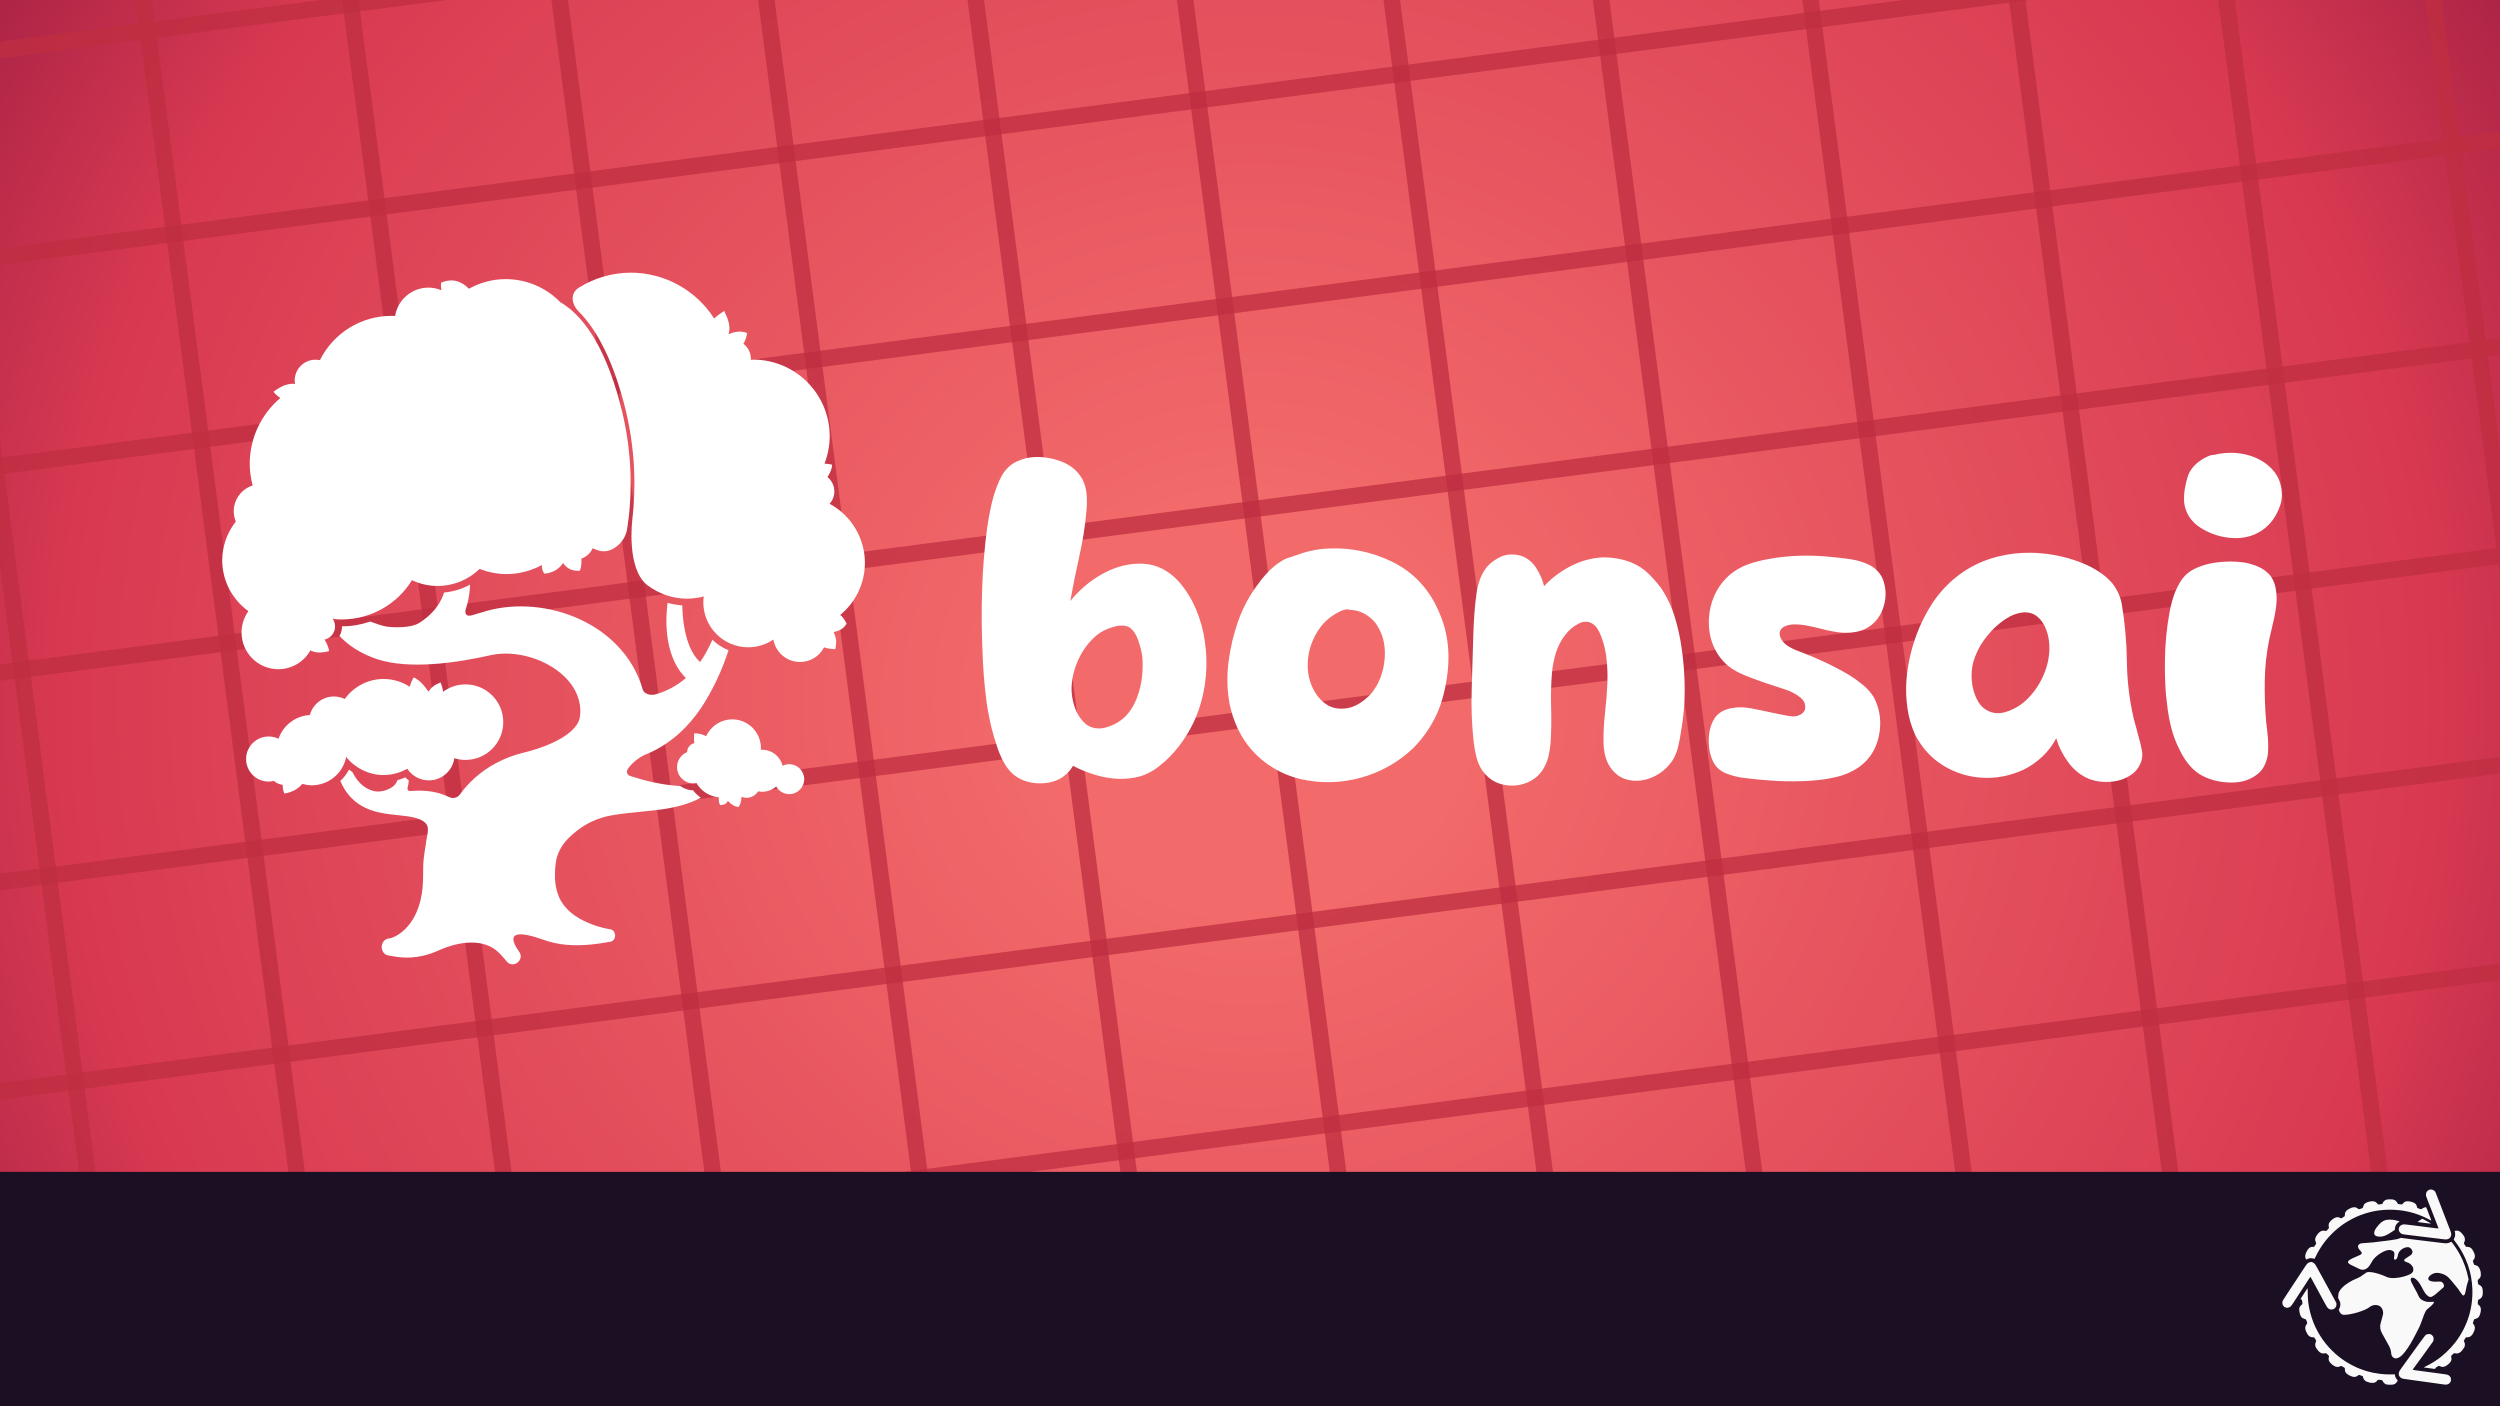 <?xml version="1.0" encoding="UTF-8" standalone="no"?>
<!-- Created with Inkscape (http://www.inkscape.org/) -->

<svg
   width="677.333mm"
   height="381mm"
   viewBox="0 0 677.333 381"
   version="1.1"
   id="svg1"
   xml:space="preserve"
   inkscape:export-filename="Bonsai_Banner_Refresh_16_9_512"
   inkscape:export-xdpi="34.133335"
   inkscape:export-ydpi="34.133335"
   inkscape:version="1.4 (86a8ad7, 2024-10-11)"
   sodipodi:docname="Bonsai_Banner_refresh_16_9.svg"
   xmlns:inkscape="http://www.inkscape.org/namespaces/inkscape"
   xmlns:sodipodi="http://sodipodi.sourceforge.net/DTD/sodipodi-0.dtd"
   xmlns:xlink="http://www.w3.org/1999/xlink"
   xmlns="http://www.w3.org/2000/svg"
   xmlns:svg="http://www.w3.org/2000/svg"><rect x="0" y="0" width="677.333" height="381" fill="#333333" stroke="none"/><sodipodi:namedview
     id="namedview1"
     pagecolor="#505050"
     bordercolor="#eeeeee"
     borderopacity="1"
     inkscape:showpageshadow="0"
     inkscape:pageopacity="0"
     inkscape:pagecheckerboard="0"
     inkscape:deskcolor="#505050"
     inkscape:document-units="mm"
     inkscape:zoom="0.40912423"
     inkscape:cx="2720.4451"
     inkscape:cy="1333.3359"
     inkscape:window-width="3840"
     inkscape:window-height="2054"
     inkscape:window-x="-11"
     inkscape:window-y="-11"
     inkscape:window-maximized="1"
     inkscape:current-layer="layer1"
     showguides="false" /><defs
     id="defs1"><radialGradient
       cx="2881312"
       cy="2876550"
       r="4071425"
       gradientUnits="userSpaceOnUse"
       spreadMethod="pad"
       id="fill0"
       gradientTransform="matrix(1.2860983e-4,0,0,1.2145837e-4,-311.034,-222.381)"
       fx="2881312"
       fy="2876550"><stop
         offset="0.151"
         stop-color="#F26A6A"
         id="stop1" /><stop
         offset="0.817"
         stop-color="#D83951"
         id="stop2" /><stop
         offset="1"
         stop-color="#AD2446"
         id="stop3" /></radialGradient><radialGradient
       inkscape:collect="always"
       xlink:href="#fill0"
       id="radialGradient68"
       cx="59.531"
       cy="127"
       fx="59.531"
       fy="127"
       r="338.667"
       gradientTransform="matrix(1.164,0,0,1.109,-9.787,-13.853)"
       gradientUnits="userSpaceOnUse" /></defs><g
     inkscape:label="Layer 1"
     inkscape:groupmode="layer"
     id="layer1"
     transform="translate(279.135,63.5)"><rect
       style="fill:url(#radialGradient68);stroke:none;stroke-width:1.27;stroke-linejoin:round"
       id="rect67"
       width="677.333"
       height="381"
       x="-279.135"
       y="-63.5" /><g
       id="g2-1"
       transform="matrix(2.774,-0.362,0.362,2.774,-87.358,-242.192)"><path
         d="M 37.571,39.158 V 239.158"
         stroke="#bf2e41"
         stroke-width="1.587"
         stroke-miterlimit="8"
         stroke-opacity="0.749"
         fill="none"
         fill-rule="evenodd"
         id="path6" /><path
         d="m 17.462,39.158 2.6e-5,200"
         stroke="#bf2e41"
         stroke-width="1.587"
         stroke-miterlimit="8"
         stroke-opacity="0.749"
         fill="none"
         fill-rule="evenodd"
         id="path7" /><path
         d="M 77.523,39.158 V 239.158"
         stroke="#bf2e41"
         stroke-width="1.587"
         stroke-miterlimit="8"
         stroke-opacity="0.749"
         fill="none"
         fill-rule="evenodd"
         id="path8" /><path
         d="M 57.415,39.158 V 239.158"
         stroke="#bf2e41"
         stroke-width="1.587"
         stroke-miterlimit="8"
         stroke-opacity="0.749"
         fill="none"
         fill-rule="evenodd"
         id="path9" /><path
         d="M 117.475,39.158 V 239.158"
         stroke="#bf2e41"
         stroke-width="1.587"
         stroke-miterlimit="8"
         stroke-opacity="0.749"
         fill="none"
         fill-rule="evenodd"
         id="path10" /><path
         d="M 97.631,39.158 V 239.158"
         stroke="#bf2e41"
         stroke-width="1.587"
         stroke-miterlimit="8"
         stroke-opacity="0.749"
         fill="none"
         fill-rule="evenodd"
         id="path11" /><path
         d="M 157.427,39.158 V 239.158"
         stroke="#bf2e41"
         stroke-width="1.587"
         stroke-miterlimit="8"
         stroke-opacity="0.749"
         fill="none"
         fill-rule="evenodd"
         id="path12" /><path
         d="M 137.583,39.158 V 239.158"
         stroke="#bf2e41"
         stroke-width="1.587"
         stroke-miterlimit="8"
         stroke-opacity="0.749"
         fill="none"
         fill-rule="evenodd"
         id="path13" /><path
         d="M 177.535,39.158 V 239.158"
         stroke="#bf2e41"
         stroke-width="1.587"
         stroke-miterlimit="8"
         stroke-opacity="0.749"
         fill="none"
         fill-rule="evenodd"
         id="path14" /><path
         d="M 260.709,79.11 H -167.134"
         stroke="#bf2e41"
         stroke-width="1.587"
         stroke-miterlimit="8"
         stroke-opacity="0.749"
         fill="none"
         fill-rule="evenodd"
         id="path15"
         sodipodi:nodetypes="cc" /><path
         d="m 260.709,59.267 -427.843,2.7e-5"
         stroke="#bf2e41"
         stroke-width="1.587"
         stroke-miterlimit="8"
         stroke-opacity="0.749"
         fill="none"
         fill-rule="evenodd"
         id="path16"
         sodipodi:nodetypes="cc" /><path
         d="M 260.709,119.062 H -167.134"
         stroke="#bf2e41"
         stroke-width="1.587"
         stroke-miterlimit="8"
         stroke-opacity="0.749"
         fill="none"
         fill-rule="evenodd"
         id="path17"
         sodipodi:nodetypes="cc" /><path
         d="M 260.709,99.219 H -167.134"
         stroke="#bf2e41"
         stroke-width="1.587"
         stroke-miterlimit="8"
         stroke-opacity="0.749"
         fill="none"
         fill-rule="evenodd"
         id="path18"
         sodipodi:nodetypes="cc" /><path
         d="M 260.709,159.279 H -167.134"
         stroke="#bf2e41"
         stroke-width="1.587"
         stroke-miterlimit="8"
         stroke-opacity="0.749"
         fill="none"
         fill-rule="evenodd"
         id="path19"
         sodipodi:nodetypes="cc" /><path
         d="M 260.709,139.171 H -167.134"
         stroke="#bf2e41"
         stroke-width="1.587"
         stroke-miterlimit="8"
         stroke-opacity="0.749"
         fill="none"
         fill-rule="evenodd"
         id="path20"
         sodipodi:nodetypes="cc" /><path
         d="M 260.709,199.231 H -167.134"
         stroke="#bf2e41"
         stroke-width="1.587"
         stroke-miterlimit="8"
         stroke-opacity="0.749"
         fill="none"
         fill-rule="evenodd"
         id="path21"
         sodipodi:nodetypes="cc" /><path
         d="M 260.709,179.123 H -167.134"
         stroke="#bf2e41"
         stroke-width="1.587"
         stroke-miterlimit="8"
         stroke-opacity="0.749"
         fill="none"
         fill-rule="evenodd"
         id="path22"
         sodipodi:nodetypes="cc" /><path
         d="M 260.709,219.075 H -167.134"
         stroke="#bf2e41"
         stroke-width="1.587"
         stroke-miterlimit="8"
         stroke-opacity="0.749"
         fill="none"
         fill-rule="evenodd"
         id="path23"
         sodipodi:nodetypes="cc" /><path
         d="M -122.502,39.158 V 239.158"
         stroke="#bf2e41"
         stroke-width="1.587"
         stroke-miterlimit="8"
         stroke-opacity="0.749"
         fill="none"
         fill-rule="evenodd"
         id="path58" /><path
         d="m -142.61,39.158 3e-5,200"
         stroke="#bf2e41"
         stroke-width="1.587"
         stroke-miterlimit="8"
         stroke-opacity="0.749"
         fill="none"
         fill-rule="evenodd"
         id="path59" /><path
         d="M -82.55,39.158 V 239.158"
         stroke="#bf2e41"
         stroke-width="1.587"
         stroke-miterlimit="8"
         stroke-opacity="0.749"
         fill="none"
         fill-rule="evenodd"
         id="path60" /><path
         d="M -102.658,39.158 V 239.158"
         stroke="#bf2e41"
         stroke-width="1.587"
         stroke-miterlimit="8"
         stroke-opacity="0.749"
         fill="none"
         fill-rule="evenodd"
         id="path61" /><path
         d="M -42.598,39.158 V 239.158"
         stroke="#bf2e41"
         stroke-width="1.587"
         stroke-miterlimit="8"
         stroke-opacity="0.749"
         fill="none"
         fill-rule="evenodd"
         id="path62" /><path
         d="M -62.442,39.158 V 239.158"
         stroke="#bf2e41"
         stroke-width="1.587"
         stroke-miterlimit="8"
         stroke-opacity="0.749"
         fill="none"
         fill-rule="evenodd"
         id="path63" /><path
         d="M -2.646,39.158 V 239.158"
         stroke="#bf2e41"
         stroke-width="1.587"
         stroke-miterlimit="8"
         stroke-opacity="0.749"
         fill="none"
         fill-rule="evenodd"
         id="path64" /><path
         d="M -22.49,39.158 V 239.158"
         stroke="#bf2e41"
         stroke-width="1.587"
         stroke-miterlimit="8"
         stroke-opacity="0.749"
         fill="none"
         fill-rule="evenodd"
         id="path65" /><path
         d="M 197.644,39.158 V 239.158"
         stroke="#bf2e41"
         stroke-width="1.587"
         stroke-miterlimit="8"
         stroke-opacity="0.749"
         fill="none"
         fill-rule="evenodd"
         id="path67" /></g><rect
       style="fill:#1b1023;stroke:none;stroke-width:0.518;stroke-linejoin:round;fill-opacity:1"
       id="rect68"
       width="677.333"
       height="63.5"
       x="-279.135"
       y="254" /><path
       style="fill:#f9f9f9;stroke-width:0.18"
       d="m 367.558,311.625 c -0.492,-0.107 -0.896,-0.438 -1.125,-0.923 -0.064,-0.136 -0.148,-0.257 -0.186,-0.268 -0.191,-0.056 -0.558,-0.102 -0.816,-0.102 h -0.289 l -0.266,0.289 c -0.198,0.214 -0.332,0.321 -0.524,0.415 -0.249,0.122 -0.274,0.126 -0.721,0.124 -0.368,-0.001 -0.549,-0.023 -0.88,-0.106 -1.017,-0.253 -1.508,-0.682 -1.651,-1.441 -0.041,-0.217 -0.056,-0.242 -0.185,-0.303 -0.203,-0.097 -0.615,-0.242 -0.816,-0.287 -0.157,-0.035 -0.183,-0.03 -0.27,0.051 -0.65,0.603 -1.333,0.632 -2.393,0.101 -0.647,-0.324 -1.029,-0.675 -1.181,-1.084 -0.035,-0.094 -0.074,-0.344 -0.088,-0.556 l -0.024,-0.385 -0.193,-0.147 c -0.296,-0.225 -0.656,-0.415 -0.787,-0.415 -0.065,0 -0.187,0.036 -0.272,0.08 -0.776,0.404 -1.599,0.138 -2.57,-0.833 -0.498,-0.498 -0.646,-0.976 -0.506,-1.636 l 0.06,-0.285 -0.116,-0.147 c -0.173,-0.218 -0.654,-0.653 -0.723,-0.653 -0.033,0 -0.208,0.028 -0.388,0.062 -0.399,0.075 -0.673,0.035 -1.029,-0.15 -0.407,-0.212 -1.039,-0.92 -1.314,-1.475 -0.232,-0.467 -0.238,-0.97 -0.019,-1.439 0.064,-0.137 0.116,-0.278 0.116,-0.313 0,-0.08 -0.297,-0.606 -0.457,-0.807 l -0.12,-0.151 -0.358,-0.02 c -0.852,-0.048 -1.312,-0.446 -1.799,-1.559 -0.36,-0.822 -0.327,-1.388 0.117,-1.974 0.171,-0.226 0.19,-0.269 0.169,-0.392 -0.032,-0.19 -0.253,-0.789 -0.327,-0.886 -0.038,-0.05 -0.188,-0.116 -0.405,-0.179 -0.768,-0.222 -1.108,-0.674 -1.339,-1.781 -0.116,-0.558 -0.116,-0.957 10e-4,-1.307 0.082,-0.244 0.124,-0.303 0.433,-0.607 l 0.342,-0.337 8e-5,-0.223 c 4e-5,-0.123 -0.028,-0.375 -0.062,-0.562 l -0.062,-0.339 -0.189,-0.096 c -0.104,-0.053 -0.189,-0.112 -0.189,-0.132 0,-0.02 0.05,-0.111 0.111,-0.202 0.061,-0.091 0.223,-0.34 0.361,-0.552 0.138,-0.212 0.403,-0.621 0.59,-0.907 0.187,-0.287 0.449,-0.689 0.583,-0.894 0.134,-0.205 0.257,-0.381 0.274,-0.392 0.017,-0.011 0.032,0.539 0.034,1.222 0.004,1.569 0.106,2.7 0.367,4.059 0.693,3.601 2.262,6.98 4.564,9.823 0.945,1.167 2.318,2.531 3.442,3.418 0.538,0.425 1.334,1.001 1.679,1.216 0.117,0.073 0.351,0.222 0.521,0.331 0.605,0.39 2.093,1.18 2.667,1.416 0.083,0.034 0.299,0.126 0.479,0.203 0.458,0.196 1.747,0.654 2.278,0.809 2.188,0.641 4.619,0.951 6.9,0.88 l 0.705,-0.022 v 0.113 c 0,0.185 0.152,0.676 0.276,0.893 0.064,0.111 0.204,0.299 0.311,0.416 l 0.195,0.213 -0.13,0.255 c -0.245,0.481 -0.598,0.758 -1.123,0.882 -0.311,0.073 -1.342,0.073 -1.68,-3.6e-4 z m 15.084,-0.073 c -0.329,-0.05 -0.998,-0.145 -1.486,-0.212 -0.488,-0.067 -1.183,-0.164 -1.544,-0.215 -0.361,-0.051 -1.047,-0.147 -1.525,-0.213 -0.478,-0.066 -1.164,-0.161 -1.525,-0.212 -0.361,-0.051 -0.986,-0.138 -1.39,-0.193 -3.322,-0.456 -3.352,-0.461 -3.638,-0.604 -0.469,-0.236 -0.782,-0.701 -0.782,-1.163 -6e-5,-0.111 0.038,-0.331 0.086,-0.491 0.076,-0.257 0.162,-0.396 0.765,-1.235 0.894,-1.244 2.484,-3.447 3.354,-4.645 0.182,-0.251 0.366,-0.506 0.409,-0.566 0.069,-0.097 0.395,-0.549 1.144,-1.583 1.463,-2.021 1.489,-2.052 1.887,-2.206 0.252,-0.098 0.668,-0.115 0.93,-0.039 0.356,0.104 0.752,0.509 0.849,0.869 0.024,0.088 0.036,0.319 0.028,0.513 -0.013,0.287 -0.035,0.389 -0.119,0.551 -0.086,0.166 -0.884,1.28 -2.439,3.407 -0.428,0.585 -0.671,0.919 -1.796,2.465 -0.579,0.796 -1.12,1.534 -1.201,1.64 -0.101,0.132 -0.133,0.201 -0.101,0.218 0.025,0.014 0.394,0.071 0.818,0.126 0.425,0.055 1.154,0.153 1.621,0.217 0.467,0.064 1.171,0.159 1.563,0.211 0.393,0.052 1.036,0.138 1.428,0.191 0.393,0.053 1.053,0.141 1.467,0.195 0.414,0.054 0.848,0.114 0.965,0.133 0.117,0.019 0.447,0.063 0.733,0.097 0.87,0.103 1.223,0.261 1.552,0.696 0.179,0.237 0.24,0.489 0.216,0.893 -0.022,0.369 -0.113,0.564 -0.392,0.843 -0.419,0.418 -0.783,0.478 -1.878,0.313 z m -2.297,-4.18 c -0.064,-0.008 -0.29,-0.041 -0.502,-0.073 -0.212,-0.032 -0.594,-0.083 -0.849,-0.114 -0.527,-0.065 -1.269,-0.168 -1.401,-0.195 -0.067,-0.014 0.11,-0.117 0.714,-0.419 0.788,-0.393 1.424,-0.745 1.884,-1.042 0.127,-0.082 0.405,-0.262 0.618,-0.4 1.802,-1.167 3.799,-3.029 5.261,-4.905 1.742,-2.235 3.167,-5.093 3.886,-7.796 0.443,-1.663 0.666,-3.132 0.757,-4.987 0.098,-1.991 -0.184,-4.668 -0.684,-6.485 -0.387,-1.407 -0.728,-2.367 -1.277,-3.589 -0.721,-1.607 -1.699,-3.218 -2.798,-4.61 -0.166,-0.21 -0.302,-0.397 -0.302,-0.416 0,-0.019 0.058,-0.151 0.129,-0.294 0.071,-0.143 0.161,-0.373 0.2,-0.511 0.093,-0.325 0.095,-0.937 0.005,-1.233 -0.035,-0.115 -0.064,-0.231 -0.064,-0.257 0,-0.075 0.369,-0.143 0.67,-0.124 0.517,0.033 0.98,0.34 1.465,0.971 0.518,0.674 0.623,0.912 0.624,1.415 5.1e-4,0.339 -0.01,0.391 -0.141,0.688 -0.138,0.312 -0.14,0.325 -0.084,0.463 0.073,0.179 0.261,0.48 0.427,0.687 l 0.128,0.159 0.395,0.02 c 0.444,0.022 0.6,0.074 0.904,0.302 0.256,0.192 0.503,0.54 0.742,1.044 0.289,0.61 0.324,0.735 0.328,1.172 0.004,0.348 -0.007,0.408 -0.104,0.605 -0.059,0.121 -0.184,0.317 -0.277,0.437 l -0.169,0.218 0.087,0.316 c 0.048,0.174 0.138,0.419 0.199,0.544 l 0.112,0.228 0.328,0.092 c 0.18,0.051 0.399,0.134 0.485,0.184 0.379,0.222 0.661,0.682 0.851,1.39 0.085,0.318 0.104,0.474 0.108,0.888 0.004,0.471 -0.002,0.516 -0.102,0.728 -0.121,0.259 -0.271,0.441 -0.542,0.661 l -0.19,0.154 0.021,0.444 c 0.031,0.65 0.053,0.702 0.362,0.857 0.733,0.367 0.99,0.881 0.99,1.981 1.3e-4,0.481 -0.014,0.631 -0.086,0.888 -0.149,0.534 -0.408,0.843 -0.902,1.071 -0.317,0.147 -0.334,0.188 -0.365,0.864 -0.021,0.461 -0.02,0.47 0.068,0.517 0.165,0.088 0.461,0.394 0.574,0.593 0.237,0.417 0.251,1.006 0.043,1.812 -0.244,0.945 -0.584,1.335 -1.339,1.534 l -0.316,0.084 -0.117,0.256 c -0.064,0.141 -0.15,0.387 -0.191,0.548 l -0.074,0.292 0.094,0.113 c 0.52,0.626 0.596,1.155 0.282,1.956 -0.234,0.596 -0.477,0.999 -0.773,1.278 -0.329,0.31 -0.577,0.41 -1.09,0.44 l -0.375,0.021 -0.189,0.274 c -0.104,0.151 -0.236,0.368 -0.294,0.482 l -0.105,0.208 0.148,0.314 c 0.14,0.298 0.148,0.333 0.148,0.7 3.6e-4,0.376 -0.004,0.395 -0.162,0.714 -0.168,0.34 -0.585,0.889 -0.913,1.202 -0.229,0.218 -0.582,0.403 -0.885,0.463 -0.184,0.036 -0.282,0.033 -0.568,-0.022 -0.19,-0.037 -0.377,-0.056 -0.417,-0.044 -0.082,0.026 -0.634,0.556 -0.727,0.698 -0.056,0.086 -0.056,0.122 0.005,0.438 0.081,0.421 0.057,0.677 -0.095,0.994 -0.187,0.39 -0.628,0.834 -1.216,1.226 -0.633,0.422 -1.154,0.472 -1.804,0.173 l -0.257,-0.118 -0.264,0.14 c -0.145,0.077 -0.364,0.213 -0.486,0.303 -0.19,0.14 -0.221,0.181 -0.222,0.289 -5.1e-4,0.135 -0.018,0.14 -0.329,0.098 z m -10.624,-2.87 c -0.352,-0.07 -0.677,-0.344 -0.848,-0.717 -0.105,-0.229 -0.148,-0.447 -0.199,-1.001 -0.041,-0.439 -0.192,-0.93 -0.44,-1.426 -0.185,-0.371 -1.324,-2.436 -1.556,-2.821 -0.27,-0.448 -0.623,-1.137 -0.731,-1.426 -0.149,-0.398 -0.213,-0.749 -0.213,-1.177 0,-0.503 0.055,-0.765 0.399,-1.917 0.324,-1.084 0.435,-1.639 0.398,-1.99 -0.088,-0.844 -0.47,-1.463 -1.082,-1.753 -0.326,-0.154 -0.585,-0.209 -0.984,-0.207 -0.646,0.004 -1.127,0.187 -1.799,0.69 -1.147,0.858 -4.513,1.89 -6.396,1.961 -0.492,0.018 -0.593,0.012 -0.769,-0.051 -0.395,-0.141 -0.736,-0.557 -0.906,-1.104 l -0.069,-0.221 0.164,-0.344 c 0.274,-0.577 0.33,-1.131 0.174,-1.734 -0.031,-0.121 -0.162,-0.412 -0.29,-0.645 l -0.233,-0.425 0.02,-0.521 c 0.012,-0.3 0.047,-0.618 0.083,-0.75 0.257,-0.93 1.249,-1.996 2.682,-2.884 0.888,-0.55 1.262,-0.738 2.715,-1.366 0.413,-0.178 0.739,-0.383 1.384,-0.867 0.695,-0.522 0.85,-0.609 1.167,-0.654 0.274,-0.039 0.897,-0.004 1.355,0.077 0.98,0.172 2.723,0.741 3.629,1.185 0.323,0.158 0.559,0.229 0.984,0.297 1.388,0.222 3.84,-0.202 5.346,-0.926 0.476,-0.229 0.729,-0.445 0.9,-0.768 0.091,-0.173 0.103,-0.24 0.104,-0.563 1.7e-4,-0.335 -0.011,-0.39 -0.127,-0.636 -0.167,-0.353 -0.389,-0.635 -0.679,-0.865 -0.302,-0.239 -0.482,-0.329 -1.025,-0.512 -0.998,-0.336 -0.894,-0.626 0.538,-1.499 0.807,-0.492 0.982,-0.681 1.058,-1.143 0.082,-0.499 -0.394,-1.19 -0.93,-1.351 -0.741,-0.223 -2.005,0.329 -2.6,1.136 -0.248,0.336 -0.369,0.645 -0.441,1.127 -0.095,0.636 -0.397,1.08 -0.734,1.08 -0.287,0 -0.354,-0.275 -0.229,-0.932 0.081,-0.426 0.08,-0.819 -0.004,-1.028 -0.155,-0.386 -0.726,-0.673 -1.339,-0.672 -0.968,5.2e-4 -2.705,0.925 -3.843,2.044 -0.456,0.448 -0.656,0.724 -0.974,1.338 -0.658,1.275 -1.377,1.898 -2.279,1.978 -0.376,0.033 -0.796,-0.089 -1.408,-0.411 -0.276,-0.145 -0.772,-0.386 -1.102,-0.536 -1.239,-0.563 -1.58,-0.81 -1.58,-1.144 0,-0.391 0.705,-0.844 2.354,-1.513 0.923,-0.374 1.239,-0.555 1.339,-0.764 0.107,-0.224 0.05,-0.352 -0.353,-0.792 -0.537,-0.586 -0.705,-0.962 -0.601,-1.346 0.079,-0.291 0.425,-0.556 0.869,-0.664 0.085,-0.021 0.541,-0.054 1.012,-0.074 1.242,-0.052 2.805,-0.217 5.667,-0.598 0.403,-0.054 1.011,-0.133 1.351,-0.176 1.217,-0.154 1.968,-0.321 2.501,-0.557 0.201,-0.089 0.221,-0.091 0.419,-0.039 0.19,0.05 0.627,0.107 2.966,0.386 0.435,0.052 1.147,0.138 1.583,0.192 0.435,0.053 1.147,0.139 1.583,0.191 0.76,0.09 1.257,0.151 2.258,0.277 0.255,0.032 0.819,0.1 1.255,0.152 0.435,0.052 1.078,0.129 1.428,0.171 0.35,0.042 0.753,0.077 0.894,0.077 0.396,3.6e-4 0.818,-0.097 1.167,-0.268 l 0.313,-0.154 0.089,0.105 c 0.609,0.717 1.561,2.149 2.176,3.27 1.075,1.96 1.94,4.378 2.332,6.514 l 0.069,0.376 -0.199,0.628 c -0.299,0.942 -0.308,0.976 -0.604,2.519 -0.091,0.472 -0.202,0.802 -0.33,0.979 -0.098,0.135 -0.137,0.16 -0.252,0.16 -0.194,0 -0.424,-0.227 -0.718,-0.708 -0.459,-0.751 -0.928,-1.363 -2.209,-2.882 -0.877,-1.04 -1.188,-1.368 -1.565,-1.65 -0.715,-0.535 -1.984,-0.936 -2.807,-0.887 -0.953,0.057 -2.036,0.748 -2.215,1.413 -0.122,0.452 0.218,0.758 1.022,0.918 0.277,0.055 0.488,0.067 1.042,0.056 1.365,-0.026 1.297,-0.029 1.486,0.069 0.394,0.203 0.654,0.578 0.683,0.988 0.021,0.3 -0.054,0.448 -0.336,0.661 -0.117,0.088 -0.542,0.46 -0.944,0.826 -1.422,1.291 -2.029,1.68 -2.506,1.604 -0.396,-0.063 -0.929,-0.493 -1.341,-1.083 -0.192,-0.274 -0.729,-1.208 -0.729,-1.268 0,-0.043 -0.476,-0.895 -0.65,-1.164 -0.48,-0.741 -1.064,-1.355 -1.486,-1.563 -0.615,-0.303 -1.073,-0.121 -1.019,0.402 0.045,0.432 0.273,0.936 1.051,2.319 0.521,0.925 0.85,1.572 1.024,2.011 0.153,0.385 0.407,0.742 0.687,0.967 0.291,0.234 0.844,0.496 1.308,0.62 0.33,0.088 0.457,0.101 1.014,0.104 0.35,0.002 0.75,-0.012 0.889,-0.03 0.215,-0.029 0.26,-0.024 0.305,0.03 0.046,0.055 0.04,0.092 -0.04,0.265 -0.123,0.267 -0.846,0.994 -1.386,1.394 -0.745,0.552 -0.931,0.892 -1.769,3.247 -0.515,1.444 -0.592,1.635 -0.93,2.278 -0.145,0.276 -0.424,0.815 -0.621,1.197 -0.196,0.382 -0.414,0.799 -0.482,0.926 -0.069,0.127 -0.226,0.423 -0.348,0.656 -1.013,1.927 -2.143,3.581 -3.035,4.442 -0.516,0.498 -0.985,0.778 -1.45,0.864 -0.245,0.045 -0.273,0.045 -0.503,-1.9e-4 z m -17.748,-13.327 c -0.46,-0.223 -0.546,-0.337 -1.271,-1.668 -0.962,-1.766 -1.56,-2.865 -1.7,-3.127 -0.237,-0.44 -1.235,-2.28 -1.685,-3.106 -0.248,-0.456 -0.466,-0.833 -0.484,-0.839 -0.018,-0.006 -0.136,0.15 -0.262,0.346 -0.126,0.196 -0.457,0.704 -0.735,1.129 -0.278,0.425 -0.6,0.919 -0.716,1.099 -0.116,0.18 -0.384,0.592 -0.597,0.917 -0.212,0.324 -0.542,0.829 -0.732,1.121 -0.19,0.292 -0.561,0.861 -0.824,1.264 -0.263,0.403 -0.646,0.993 -0.851,1.31 -0.205,0.317 -0.451,0.656 -0.546,0.753 -0.318,0.323 -0.862,0.511 -1.243,0.429 -0.474,-0.102 -0.8,-0.35 -0.98,-0.745 -0.094,-0.208 -0.109,-0.289 -0.109,-0.589 3.6e-4,-0.498 -0.086,-0.338 1.386,-2.567 0.399,-0.605 0.834,-1.265 0.965,-1.467 0.131,-0.202 0.566,-0.862 0.965,-1.467 0.399,-0.605 0.909,-1.378 1.132,-1.718 0.223,-0.34 0.64,-0.974 0.927,-1.409 0.286,-0.435 0.668,-1.016 0.847,-1.291 0.48,-0.735 0.799,-0.999 1.344,-1.113 0.369,-0.077 0.794,0.09 1.155,0.453 0.19,0.192 0.314,0.385 0.692,1.083 0.504,0.93 2.182,3.994 3.983,7.274 0.635,1.156 1.177,2.163 1.205,2.239 0.034,0.09 0.046,0.257 0.036,0.485 -0.012,0.284 -0.034,0.385 -0.121,0.554 -0.252,0.49 -0.652,0.747 -1.201,0.77 -0.286,0.012 -0.329,0.004 -0.579,-0.118 z m -6.347,-13.552 c -0.138,-0.223 -0.202,-0.458 -0.203,-0.739 -10e-4,-0.353 0.088,-0.682 0.314,-1.161 0.333,-0.705 0.654,-1.088 1.076,-1.282 0.174,-0.08 0.3,-0.105 0.611,-0.122 l 0.392,-0.021 0.152,-0.193 c 0.177,-0.226 0.434,-0.676 0.434,-0.762 0,-0.033 -0.051,-0.17 -0.114,-0.305 -0.308,-0.662 -0.193,-1.271 0.381,-2.029 0.695,-0.916 1.315,-1.224 2.085,-1.036 0.329,0.081 0.344,0.074 0.743,-0.33 0.383,-0.387 0.385,-0.393 0.321,-0.692 -0.155,-0.718 0.008,-1.195 0.603,-1.756 0.547,-0.517 1.066,-0.825 1.529,-0.906 0.292,-0.051 0.637,0.017 0.986,0.194 l 0.227,0.116 0.258,-0.136 c 0.142,-0.075 0.362,-0.214 0.49,-0.31 l 0.232,-0.174 0.021,-0.4 c 0.018,-0.349 0.037,-0.432 0.146,-0.654 0.168,-0.342 0.504,-0.646 0.998,-0.904 0.606,-0.317 0.862,-0.4 1.31,-0.424 0.368,-0.02 0.403,-0.015 0.632,0.088 0.133,0.06 0.339,0.184 0.457,0.275 0.118,0.091 0.245,0.166 0.282,0.166 0.106,0 0.689,-0.192 0.887,-0.292 0.17,-0.086 0.18,-0.1 0.229,-0.333 0.073,-0.342 0.279,-0.735 0.473,-0.901 0.344,-0.295 1.039,-0.544 1.767,-0.633 0.722,-0.088 1.249,0.123 1.642,0.659 l 0.146,0.199 0.369,-0.023 c 0.203,-0.013 0.465,-0.043 0.583,-0.067 l 0.214,-0.044 0.144,-0.28 c 0.264,-0.513 0.557,-0.759 1.073,-0.898 0.315,-0.085 1.366,-0.095 1.715,-0.017 0.523,0.118 0.907,0.424 1.153,0.918 0.137,0.274 0.139,0.277 0.342,0.322 0.112,0.025 0.378,0.053 0.59,0.062 l 0.386,0.017 0.186,-0.234 c 0.223,-0.28 0.422,-0.431 0.716,-0.542 0.307,-0.116 0.976,-0.091 1.543,0.056 0.97,0.252 1.4,0.637 1.574,1.407 l 0.06,0.264 0.2,0.089 c 0.257,0.114 0.741,0.271 0.837,0.271 0.041,0 0.193,-0.086 0.336,-0.19 0.32,-0.233 0.608,-0.35 0.861,-0.35 0.223,0 0.156,-0.114 0.598,1.023 0.157,0.403 0.448,1.155 0.648,1.67 0.2,0.515 0.349,0.936 0.33,0.936 -0.018,0 -0.194,-0.089 -0.39,-0.199 -1.315,-0.731 -2.77,-1.346 -4.317,-1.823 -1.259,-0.389 -2.763,-0.691 -4.05,-0.815 -2.809,-0.27 -5.434,-0.087 -7.952,0.554 -0.822,0.209 -1.457,0.413 -2.625,0.844 -1.066,0.393 -2.551,1.152 -3.848,1.965 -2.51,1.574 -5.018,4.035 -6.582,6.46 -0.116,0.18 -0.307,0.476 -0.424,0.656 -0.314,0.486 -0.807,1.386 -1.137,2.075 -0.16,0.335 -0.298,0.615 -0.306,0.624 -0.008,0.008 -0.15,-0.026 -0.315,-0.076 -0.572,-0.175 -1.213,-0.108 -1.743,0.181 -0.093,0.051 -0.174,0.092 -0.18,0.092 -0.006,0 -0.047,-0.058 -0.091,-0.13 z m 37.055,-5.394 c -0.308,-0.04 -0.925,-0.116 -1.37,-0.169 -0.446,-0.053 -1.158,-0.139 -1.583,-0.191 -2.2,-0.269 -2.793,-0.341 -3.358,-0.407 -0.34,-0.04 -0.826,-0.099 -1.081,-0.131 -0.255,-0.032 -0.915,-0.112 -1.467,-0.178 -1.766,-0.21 -2.057,-0.258 -2.289,-0.375 -0.281,-0.142 -0.593,-0.49 -0.703,-0.786 -0.066,-0.177 -0.082,-0.283 -0.068,-0.471 0.04,-0.541 0.307,-0.931 0.794,-1.161 0.388,-0.183 0.618,-0.18 2.266,0.031 0.764,0.098 1.659,0.211 1.988,0.251 0.735,0.089 1.677,0.208 2.471,0.31 0.329,0.042 0.894,0.113 1.255,0.158 0.361,0.044 0.957,0.119 1.325,0.165 0.368,0.046 0.676,0.073 0.684,0.059 0.008,-0.014 -0.09,-0.292 -0.218,-0.619 -0.129,-0.327 -0.266,-0.681 -0.305,-0.787 -0.082,-0.223 -0.213,-0.559 -0.501,-1.293 -0.113,-0.287 -0.252,-0.643 -0.309,-0.791 -0.057,-0.149 -0.24,-0.618 -0.406,-1.042 -0.166,-0.425 -0.341,-0.876 -0.39,-1.004 -0.048,-0.127 -0.195,-0.501 -0.325,-0.83 -0.13,-0.329 -0.269,-0.685 -0.309,-0.791 -0.039,-0.106 -0.122,-0.323 -0.184,-0.483 -0.379,-0.972 -0.443,-1.16 -0.461,-1.357 -0.065,-0.702 0.302,-1.286 0.942,-1.496 0.294,-0.096 0.424,-0.1 0.726,-0.022 0.326,0.085 0.592,0.243 0.754,0.447 0.16,0.202 0.12,0.106 1.159,2.814 0.428,1.115 0.845,2.2 0.927,2.413 0.169,0.436 0.292,0.755 0.758,1.969 0.18,0.467 0.37,0.962 0.424,1.1 0.053,0.138 0.139,0.36 0.19,0.492 0.051,0.133 0.136,0.354 0.189,0.492 0.053,0.138 0.138,0.359 0.189,0.492 0.171,0.446 0.3,0.78 0.394,1.02 0.16,0.407 0.221,0.705 0.197,0.961 -0.048,0.51 -0.289,0.899 -0.677,1.095 -0.425,0.213 -0.715,0.234 -1.626,0.115 z m -17.41,-0.691 c -0.576,-0.071 -0.932,-0.254 -1.076,-0.55 -0.287,-0.593 0.132,-1.537 1.199,-2.699 0.714,-0.778 1.302,-1.137 2.114,-1.293 0.42,-0.081 1.24,-0.08 1.763,5e-5 0.42,0.065 1.39,0.296 1.602,0.383 l 0.129,0.053 -0.212,0.136 c -0.613,0.393 -1.022,1.087 -1.075,1.823 l -0.025,0.343 -0.339,0.216 c -0.187,0.119 -0.577,0.371 -0.869,0.56 -1.103,0.717 -1.789,0.986 -2.652,1.039 -0.17,0.011 -0.422,0.005 -0.56,-0.012 z m 13.106,-3.629 c -0.446,-0.059 -1.197,-0.156 -1.67,-0.215 -0.472,-0.059 -0.859,-0.12 -0.859,-0.133 0,-0.027 0.884,-0.625 1.142,-0.772 l 0.157,-0.089 0.673,0.348 c 0.61,0.315 1.544,0.853 1.636,0.942 0.057,0.056 -0.195,0.037 -1.079,-0.08 z"
       id="path2" /><path
       d="m 24.646,105.988 c -0.715,0.015 -1.496,0.156 -2.345,0.422 -1.697,0.533 -3.068,1.214 -4.113,2.043 -2.029,1.653 -3.652,3.707 -4.868,6.16 -1.215,2.454 -1.921,4.981 -2.116,7.582 -0.118,1.949 0.148,3.885 0.799,5.805 0.651,1.92 1.687,3.499 3.107,4.739 1.564,1.114 3.349,1.4 5.356,0.858 2.007,-0.543 3.733,-1.5 5.179,-2.872 0.771,-0.777 1.447,-1.651 2.027,-2.621 0.579,-0.97 1.048,-1.992 1.405,-3.065 0.587,-1.614 0.982,-3.302 1.184,-5.065 0.202,-1.762 0.242,-3.51 0.119,-5.242 -0.121,-1.328 -0.501,-2.907 -1.14,-4.739 -0.639,-1.831 -1.521,-3.055 -2.648,-3.672 -0.582,-0.237 -1.231,-0.348 -1.946,-0.333 z m 244.823,-3.59 c -0.407,0 -0.808,0.044 -1.204,0.133 -1.006,0.19 -1.953,0.52 -2.841,0.992 -0.887,0.472 -1.716,1.009 -2.485,1.614 -1.739,1.375 -3.263,2.979 -4.572,4.813 -1.31,1.834 -2.271,3.823 -2.885,5.969 -0.355,1.377 -0.503,2.799 -0.444,4.265 0.059,1.466 0.326,2.888 0.799,4.265 0.237,0.726 0.562,1.436 0.977,2.133 0.414,0.696 0.917,1.289 1.509,1.777 1.8,1.386 3.822,1.722 6.066,1.006 2.244,-0.716 4.207,-1.919 5.889,-3.613 2.05,-2.076 3.603,-4.529 4.661,-7.36 1.058,-2.831 1.399,-5.669 1.021,-8.515 -0.173,-1.209 -0.508,-2.374 -1.006,-3.495 -0.498,-1.121 -1.189,-2.049 -2.071,-2.785 -0.614,-0.533 -1.339,-0.888 -2.175,-1.066 -0.418,-0.089 -0.831,-0.133 -1.238,-0.133 z M 85.948,101.585 c -0.607,-0.007 -1.406,0.245 -2.398,0.755 -0.992,0.511 -1.733,0.97 -2.221,1.377 -1.365,1.03 -2.515,2.288 -3.45,3.776 -0.935,1.489 -1.641,3.073 -2.117,4.754 -0.481,1.743 -0.673,3.529 -0.577,5.361 0.096,1.831 0.526,3.559 1.288,5.183 0.473,1.016 1.066,1.945 1.776,2.784 0.711,0.839 1.54,1.53 2.488,2.073 0.849,0.469 1.787,0.745 2.813,0.829 1.026,0.084 2.023,0.005 2.991,-0.237 1.13,-0.314 2.186,-0.812 3.168,-1.496 0.982,-0.684 1.861,-1.448 2.636,-2.296 2.169,-2.663 3.397,-5.866 3.686,-9.611 0.288,-3.744 -0.585,-6.978 -2.619,-9.7 -0.723,-0.849 -1.587,-1.58 -2.591,-2.192 -1.004,-0.612 -2.076,-0.987 -3.213,-1.125 -0.24,-0.003 -0.501,-0.027 -0.785,-0.074 -0.284,-0.047 -0.575,-0.101 -0.874,-0.163 z M 324.14,88.659 c 1.67,-0.059 3.304,0.029 4.914,0.266 1.262,0.227 2.487,0.602 3.683,1.125 1.19,0.523 2.211,1.253 3.058,2.19 0.751,0.917 1.262,1.983 1.526,3.197 0.264,1.214 0.384,2.397 0.366,3.552 -0.09,1.832 -0.348,3.642 -0.781,5.431 -0.433,1.788 -0.841,3.569 -1.232,5.342 -0.739,3.626 -1.147,7.326 -1.208,11.099 -0.066,3.773 0.06,7.532 0.384,11.276 0.186,1.421 0.342,2.842 0.457,4.262 0.114,1.421 0.12,2.842 0.012,4.262 -0.114,0.959 -0.354,1.882 -0.721,2.767 -0.366,0.885 -0.877,1.66 -1.526,2.323 -2.055,1.907 -4.686,2.83 -7.894,2.768 -3.208,-0.062 -6.02,-0.827 -8.429,-2.294 -1.183,-0.789 -2.223,-1.757 -3.106,-2.9 -0.889,-1.144 -1.628,-2.348 -2.217,-3.611 -0.996,-1.909 -1.76,-3.922 -2.295,-6.038 -0.535,-2.116 -0.914,-4.247 -1.138,-6.393 -0.422,-2.926 -0.618,-6.704 -0.588,-11.335 0.03,-4.631 0.448,-9.137 1.253,-13.518 0.806,-4.381 2.161,-7.659 4.065,-9.835 0.847,-0.878 1.844,-1.578 2.986,-2.101 1.147,-0.523 2.319,-0.927 3.52,-1.213 1.61,-0.356 3.244,-0.562 4.908,-0.622 z M 208.391,87.065 c 2.862,-0.084 5.717,0.025 8.564,0.326 1.738,0.148 3.498,0.355 5.281,0.621 1.782,0.266 3.454,0.769 5.015,1.509 0.902,0.427 1.701,1.023 2.396,1.79 0.695,0.767 1.198,1.629 1.509,2.588 0.801,2.423 0.767,4.882 -0.103,7.38 -0.87,2.497 -2.413,4.336 -4.629,5.517 -1.08,0.526 -2.234,0.867 -3.462,1.022 -1.227,0.156 -2.44,0.171 -3.638,0.044 -1.654,-0.21 -3.286,-0.53 -4.896,-0.962 -1.609,-0.432 -3.212,-0.783 -4.807,-1.052 -0.898,-0.133 -1.795,-0.192 -2.692,-0.177 -0.898,0.015 -1.736,0.193 -2.515,0.533 -0.648,0.309 -1.068,0.728 -1.257,1.259 -0.19,0.53 -0.165,1.098 0.074,1.703 0.39,0.938 1.031,1.698 1.923,2.28 0.892,0.583 1.829,1.047 2.81,1.393 2.374,0.886 4.726,1.868 7.055,2.947 2.33,1.078 4.593,2.268 6.789,3.569 1.329,0.817 2.606,1.731 3.831,2.74 1.225,1.01 2.236,2.19 3.032,3.54 1.58,3.184 1.999,6.582 1.257,10.194 -0.742,3.611 -2.542,6.446 -5.399,8.504 -1.864,1.269 -3.905,2.162 -6.124,2.677 -2.219,0.515 -4.437,0.845 -6.656,0.991 -3.146,0.225 -6.321,0.249 -9.526,0.075 -3.204,-0.175 -6.38,-0.476 -9.526,-0.902 -1.408,-0.212 -2.793,-0.587 -4.156,-1.124 -1.363,-0.538 -2.423,-1.385 -3.18,-2.544 -1.075,-1.851 -1.587,-4.065 -1.538,-6.64 0.049,-2.576 0.72,-4.701 2.011,-6.375 0.996,-1.048 2.258,-1.733 3.787,-2.056 1.528,-0.323 3.027,-0.387 4.497,-0.192 0.683,0.067 1.907,0.288 3.672,0.666 1.766,0.378 3.525,0.749 5.277,1.113 1.752,0.365 2.95,0.561 3.594,0.589 0.621,0 1.242,-0.148 1.864,-0.445 0.622,-0.296 1.065,-0.74 1.331,-1.333 0.314,-1.36 -0.106,-2.491 -1.257,-3.391 -1.152,-0.901 -2.428,-1.587 -3.831,-2.059 -1.595,-0.526 -3.168,-1.044 -4.718,-1.555 -1.551,-0.511 -3.094,-1.059 -4.63,-1.644 -1.131,-0.405 -2.241,-0.869 -3.328,-1.392 -1.087,-0.523 -2.108,-1.165 -3.062,-1.924 -1.01,-0.842 -1.888,-1.825 -2.633,-2.947 -0.744,-1.123 -1.326,-2.313 -1.745,-3.57 -0.705,-2.229 -0.952,-4.523 -0.74,-6.882 0.212,-2.36 0.853,-4.564 1.923,-6.612 0.597,-1.131 1.326,-2.181 2.189,-3.15 0.863,-0.969 1.829,-1.812 2.899,-2.529 1.314,-0.872 2.739,-1.553 4.274,-2.041 1.536,-0.488 3.109,-0.873 4.718,-1.153 2.788,-0.528 5.614,-0.834 8.476,-0.917 z m -78.044,-0.341 c 0.979,-0.012 1.921,0.131 2.825,0.43 1.598,0.599 2.9,1.679 3.906,3.239 1.006,1.56 1.716,3.202 2.131,4.925 2.061,-2.233 4.508,-4.067 7.338,-5.502 2.831,-1.434 5.751,-2.203 8.759,-2.307 2.041,-0.01 4.052,0.276 6.033,0.858 1.981,0.582 3.755,1.518 5.322,2.81 0.764,0.653 1.484,1.358 2.159,2.115 0.675,0.757 1.335,1.551 1.981,2.381 1.634,2.401 2.891,5.024 3.77,7.869 0.88,2.845 1.516,5.706 1.907,8.582 0.542,3.688 0.818,7.413 0.828,11.175 0.009,3.762 -0.306,7.457 -0.947,11.086 -0.21,1.436 -0.471,2.857 -0.784,4.263 -0.312,1.406 -0.84,2.708 -1.582,3.907 -1.489,2.152 -3.36,3.69 -5.612,4.613 -2.252,0.924 -4.464,1.111 -6.637,0.562 -2.173,-0.55 -3.886,-1.959 -5.139,-4.228 -0.468,-0.952 -0.803,-1.949 -1.006,-2.99 -0.202,-1.041 -0.301,-2.097 -0.296,-3.167 -0.015,-2.664 0.133,-5.329 0.444,-7.993 0.311,-2.664 0.518,-5.328 0.622,-7.993 0.084,-2.334 -0.025,-4.682 -0.326,-7.045 -0.301,-2.363 -0.942,-4.593 -1.924,-6.69 -0.172,-0.303 -0.36,-0.615 -0.562,-0.932 -0.202,-0.318 -0.449,-0.6 -0.74,-0.844 -1.241,-1.033 -2.607,-1.186 -4.098,-0.458 -1.492,0.728 -2.77,1.788 -3.832,3.182 -1.11,1.443 -1.938,3.056 -2.485,4.84 -0.548,1.784 -0.903,3.604 -1.066,5.462 -0.244,3.086 -0.318,6.209 -0.222,9.369 0.096,3.16 0.052,6.313 -0.133,9.458 -0.106,1.012 -0.249,2.008 -0.429,2.99 -0.18,0.982 -0.471,1.919 -0.873,2.812 -1.031,2.336 -2.639,3.979 -4.822,4.929 -2.184,0.95 -4.44,1.164 -6.769,0.64 -2.329,-0.524 -4.225,-1.828 -5.69,-3.912 -0.693,-1.08 -1.201,-2.264 -1.524,-3.552 -0.323,-1.287 -0.565,-2.59 -0.725,-3.907 -0.53,-4.803 -0.713,-9.643 -0.548,-14.52 0.165,-4.877 0.308,-9.746 0.43,-14.608 0.054,-1.958 0.153,-3.931 0.296,-5.918 0.143,-1.987 0.36,-3.959 0.651,-5.916 0.17,-1.01 0.422,-2.007 0.755,-2.988 0.333,-0.981 0.791,-1.918 1.376,-2.81 0.491,-0.774 1.137,-1.474 1.939,-2.1 0.801,-0.626 1.655,-1.149 2.559,-1.568 0.846,-0.353 1.758,-0.535 2.738,-0.548 z m 140.545,-0.47 c 0.982,0.008 1.97,0.056 2.966,0.144 3.98,0.353 7.797,1.274 11.452,2.765 1.442,0.592 2.848,1.331 4.217,2.218 1.369,0.887 2.567,1.922 3.596,3.105 0.655,0.836 1.208,1.738 1.657,2.706 0.449,0.968 0.764,1.959 0.947,2.972 0.851,5.113 1.31,10.278 1.376,15.495 0.066,5.217 0.673,10.353 1.82,15.408 0.143,0.579 0.409,1.552 0.798,2.92 0.389,1.369 0.751,2.737 1.087,4.105 0.336,1.369 0.497,2.342 0.482,2.921 -0.012,0.967 -0.254,1.904 -0.725,2.812 -0.471,0.908 -1.098,1.668 -1.879,2.279 -1.611,1.236 -3.509,1.961 -5.696,2.175 -2.187,0.215 -4.234,-0.037 -6.14,-0.755 -2.204,-0.903 -4.069,-2.383 -5.592,-4.44 -1.524,-2.058 -2.619,-4.248 -3.285,-6.572 -0.969,1.85 -2.226,3.508 -3.773,4.974 -1.546,1.465 -3.248,2.65 -5.105,3.554 -3.654,1.683 -7.392,2.407 -11.211,2.175 -3.82,-0.233 -7.337,-1.34 -10.552,-3.322 -3.214,-1.981 -5.74,-4.754 -7.579,-8.317 -1.052,-2.277 -1.757,-4.705 -2.114,-7.281 -0.357,-2.576 -0.441,-5.126 -0.251,-7.648 0.305,-3.762 1.084,-7.457 2.336,-11.085 1.251,-3.629 2.917,-6.997 4.997,-10.107 2.141,-3.089 4.689,-5.666 7.644,-7.734 2.955,-2.068 6.243,-3.551 9.866,-4.451 2.83,-0.7 5.717,-1.039 8.664,-1.016 z m -188.014,-1.179 c 2.15,0.028 4.279,0.247 6.387,0.657 3.008,0.586 5.933,1.572 8.775,2.958 2.842,1.385 5.321,3.199 7.437,5.442 1.653,1.74 3.048,3.702 4.184,5.887 1.135,2.184 2.028,4.444 2.676,6.779 0.863,3.414 1.149,6.923 0.857,10.529 -0.291,3.606 -1.01,7.087 -2.159,10.441 -0.779,2.142 -1.793,4.189 -3.045,6.139 -1.251,1.95 -2.681,3.73 -4.287,5.339 -4.122,3.873 -8.892,6.54 -14.307,8.002 -5.415,1.462 -10.868,1.555 -16.357,0.281 -2.509,-0.606 -4.884,-1.582 -7.127,-2.929 -2.243,-1.346 -4.204,-2.973 -5.884,-4.881 -1.538,-1.735 -2.81,-3.678 -3.815,-5.827 -1.006,-2.15 -1.745,-4.388 -2.218,-6.716 -0.678,-3.707 -0.771,-7.488 -0.281,-11.344 0.491,-3.856 1.373,-7.577 2.647,-11.166 1.321,-3.69 3.174,-7.083 5.559,-10.178 0.946,-1.321 2.011,-2.553 3.194,-3.697 1.183,-1.143 2.484,-2.08 3.903,-2.81 0.535,-0.226 1.092,-0.424 1.671,-0.591 0.579,-0.168 1.166,-0.365 1.76,-0.592 2.631,-0.991 5.389,-1.553 8.274,-1.686 0.721,-0.034 1.44,-0.046 2.156,-0.036 z M 2.663,60.324 c 1.64,0.064 3.314,0.378 5.02,0.943 3.033,1.004 5.193,2.726 6.48,5.165 0.629,1.261 0.998,2.618 1.11,4.07 0.111,1.453 0.096,2.899 -0.044,4.337 -0.36,4.137 -1.001,8.236 -1.923,12.298 -0.923,4.062 -1.741,8.13 -2.457,12.204 2.598,-3.214 5.661,-5.751 9.188,-7.612 3.527,-1.861 7.081,-2.689 10.659,-2.485 3.579,0.204 6.745,1.795 9.499,4.773 1.951,2.221 3.518,4.73 4.701,7.528 1.183,2.798 1.981,5.693 2.395,8.686 0.471,3.107 0.565,6.252 0.281,9.433 -0.284,3.181 -0.929,6.237 -1.937,9.166 -0.835,2.379 -1.914,4.638 -3.237,6.778 -1.323,2.14 -2.846,4.102 -4.568,5.886 -1,1.02 -2.075,1.966 -3.223,2.839 -1.148,0.872 -2.399,1.582 -3.755,2.129 -1.072,0.407 -2.182,0.687 -3.329,0.843 -1.146,0.155 -2.286,0.229 -3.418,0.222 -2.143,-0.074 -4.278,-0.429 -6.407,-1.065 -2.128,-0.636 -4.175,-1.463 -6.14,-2.484 -0.424,0.773 -0.967,1.473 -1.627,2.099 -0.661,0.626 -1.381,1.149 -2.16,1.567 -1.919,0.893 -4.03,1.238 -6.333,1.036 -2.303,-0.202 -4.296,-0.981 -5.978,-2.336 -1.112,-0.971 -2.025,-2.134 -2.737,-3.49 -0.713,-1.355 -1.3,-2.755 -1.761,-4.199 -1.384,-4.098 -2.345,-8.302 -2.885,-12.611 -0.54,-4.309 -0.88,-8.632 -1.021,-12.972 -0.249,-5.629 -0.284,-11.271 -0.104,-16.927 0.18,-5.656 0.649,-11.298 1.406,-16.926 0.284,-1.904 0.634,-3.809 1.051,-5.713 0.416,-1.904 0.974,-3.75 1.672,-5.536 0.345,-0.898 0.75,-1.766 1.213,-2.605 0.464,-0.839 1.046,-1.588 1.746,-2.249 0.661,-0.644 1.411,-1.162 2.249,-1.554 0.839,-0.392 1.706,-0.703 2.604,-0.932 0.706,-0.145 1.419,-0.241 2.139,-0.287 0.539,-0.034 1.083,-0.041 1.63,-0.02 z M 325.714,59.181 c 1.388,0.034 2.751,0.229 4.097,0.586 2.691,0.714 4.902,2.001 6.65,3.859 1.742,1.859 2.625,4.215 2.649,7.069 -0.006,0.836 -0.144,1.679 -0.403,2.529 -0.258,0.85 -0.595,1.662 -1.021,2.435 -1.153,2.207 -2.752,3.888 -4.788,5.044 -2.043,1.156 -4.35,1.684 -6.921,1.582 -3.178,-0.135 -6.116,-1.048 -8.813,-2.736 -2.703,-1.689 -4.223,-4.051 -4.56,-7.085 -0.048,-1.242 0.024,-2.455 0.222,-3.638 0.204,-1.183 0.481,-2.336 0.847,-3.459 0.505,-1.307 1.298,-2.422 2.379,-3.344 1.081,-0.922 2.259,-1.623 3.532,-2.101 0.3,-0.103 0.619,-0.163 0.949,-0.178 0.33,-0.014 0.643,-0.074 0.943,-0.177 1.436,-0.29 2.842,-0.418 4.235,-0.384 z"
       fill="#ffffff"
       fill-rule="evenodd"
       id="path1"
       style="stroke-width:0.601" /><g
       id="g1"
       transform="matrix(0.487,0,0,0.487,143.564,1406.734)"><path
         d="m -606.482,-2693.71 c -2.256,1.23 -4.641,2.24 -7.106,2.97 -2.384,0.72 -4.846,1.17 -7.33,1.42 -0.2,0.59 -0.357,1.2 -0.599,1.78 -1.109,2.69 -2.554,5.14 -4.34,7.36 -2.076,2.59 -4.463,4.7 -6.927,6.47 -0.718,0.51 -1.365,0.95 -1.986,1.34 -3.252,2.07 -10.414,2.88 -17.541,2.07 -2.935,-0.33 -6.688,-1.83 -9.682,-2.87 -5.047,1.71 -10.342,2.68 -15.683,2.64 0.009,1.89 -0.514,3.75 -1.403,5.41 2.541,2.65 5.37,5.01 8.525,7.03 4.114,2.64 8.46,4.57 12.739,5.95 17.399,5.59 42.699,2.29 64.205,-2.61 4.87,-0.86 10.459,-0.81 16.323,0.37 5.574,1.12 10.992,3.2 15.748,6.04 4.905,2.93 8.674,6.42 11.307,10.02 2.949,4.03 4.32,7.96 4.874,11.53 0.552,3.5 0.137,5.83 -0.042,6.93 -0.079,0.48 -0.205,1.01 -0.399,1.57 -0.529,1.52 -1.699,3.67 -4.538,6.19 -2.422,2.16 -5.938,4.46 -10.846,6.68 -4.735,2.13 -10.181,3.91 -16.022,5.32 -10.748,2.7 -19.592,7.69 -26.46,13.79 -3.465,3.08 -6.253,6.29 -8.502,9.41 -1.309,1.81 -3.793,2.39 -5.811,1.43 -1.384,-0.66 -2.808,-1.23 -4.287,-1.74 -0.685,-0.23 -1.384,-0.44 -2.099,-0.63 -3.805,-1.02 -7.607,-1.32 -11.645,-1.24 -1.223,0.02 -2.438,0.08 -3.648,0.16 -1.3,0.08 -1.872,-0.79 -1.507,-2.04 0.18,-0.61 0.318,-1.23 0.416,-1.85 0.109,-0.68 0.169,-1.35 0.196,-2 -0.665,-0.52 -1.315,-1.06 -1.895,-1.68 -1.433,0.66 -2.924,1.16 -4.439,1.56 -0.061,0.17 -0.109,0.36 -0.181,0.53 -0.332,0.79 -0.753,1.46 -1.259,2.04 -0.522,0.6 -1.134,1.09 -1.819,1.52 -0.801,0.5 -1.66,0.89 -2.507,1.23 -0.076,0.03 -0.155,0.06 -0.235,0.09 -0.287,0.12 -0.573,0.22 -0.852,0.32 -1.636,0.59 -4.426,0.78 -6.11,0.35 -0.928,-0.23 -1.811,-0.52 -2.653,-0.88 -1.169,-0.51 -2.265,-1.14 -3.302,-1.93 -1.134,-0.86 -2.186,-1.9 -3.167,-3.12 -1.157,-1.44 -2.12,-3.05 -2.958,-4.7 -0.627,-0.44 -1.28,-0.84 -1.87,-1.33 -1.195,2.4 -2.873,4.51 -4.839,6.31 0.709,1.62 1.494,3.24 2.491,4.79 1.17,1.82 2.528,3.53 4.111,5.08 1.453,1.42 3.051,2.66 4.802,3.73 3.298,2 6.857,3.21 10.545,4 3.518,0.76 7.109,1.12 10.339,1.47 3.51,0.37 6.373,0.7 8.954,1.34 2.916,0.72 4.775,1.69 5.938,2.8 0.218,0.21 0.407,0.42 0.572,0.63 0.36,0.46 0.601,0.95 0.754,1.46 0.254,0.84 0.276,1.74 0.197,2.68 -0.178,2.1 -0.816,4.42 -1.258,8.04 -0.548,3.72 -1.091,6.48 -1.277,10.15 -0.089,1.83 -0.068,3.92 -0.089,6.07 -0.032,4.38 -0.224,8.96 -1.388,13.91 -1.11,4.71 -2.963,9.05 -5.557,12.69 -3.679,5.16 -8.072,7.77 -11.251,8.69 -6.469,0.02 -6.469,9.71 0,9.72 4.122,0.85 11.891,2.24 21.903,-1.04 1.626,-0.53 3.176,-1.14 4.65,-1.81 11.133,-5.06 25.486,-7.39 34.08,1.45 1.383,1.42 2.719,2.91 3.984,4.5 3.701,4.52 10.495,-1 6.836,-5.55 -7.681,-11.03 -0.049,-11.38 13.951,-6.34 4.236,1.52 8.481,2.32 12.409,2.69 9.554,0.88 18.625,-0.7 23.633,-1.55 4.731,-0.07 4.731,-7.13 0,-7.2 -5.034,-0.93 -12.461,-3.13 -18.564,-7.31 -4.401,-3.02 -7.077,-6.33 -8.673,-9.6 -0.889,-1.82 -1.417,-3.56 -1.82,-5.14 -0.305,-1.2 -0.528,-2.48 -0.672,-3.85 -0.315,-2.98 -0.293,-6.71 0.303,-11.28 0.557,-3.48 1.715,-6.11 2.961,-8.18 1.257,-2.09 2.876,-4.04 4.754,-5.86 0.38,-0.37 0.775,-0.73 1.184,-1.1 1.693,-1.5 3.639,-3.1 6.025,-4.65 2.931,-1.91 6.356,-3.63 10.237,-4.83 3.593,-1.26 9.047,-2.05 14.732,-2.69 3.834,-0.44 9.639,-1 13.43,-1.39 1.767,-0.18 3.614,-0.4 5.494,-0.67 6.712,-0.96 13.075,-2.47 18.739,-5 1.108,-0.49 2.106,-1.01 3.061,-1.54 -1.626,-1.15 -3.101,-2.52 -4.308,-4.11 -2.603,0.02 -5.094,-0.94 -7.207,-2.45 -3.268,-0.1 -6.681,-0.47 -10.228,-1.08 -1.645,-0.29 -3.266,-0.6 -4.834,-0.94 -3.955,-0.84 -7.974,-2 -12.235,-3.33 -0.083,-0.02 -0.169,-0.05 -0.255,-0.08 -2.086,-0.65 -2.608,-2.52 -1.307,-4.27 0.119,-0.16 0.236,-0.32 0.351,-0.48 2.058,-2.84 6.2,-6.03 9.455,-7.33 0.506,-0.2 1.019,-0.41 1.539,-0.64 5.753,-2.51 11.646,-6.19 17.171,-11.18 9.373,-8.48 15.354,-18.5 20.199,-28.43 0.25,-0.51 0.502,-1.04 0.754,-1.57 2.385,-5.03 4.493,-10.41 6.357,-16.12 -3.354,-1.33 -6.391,-3.33 -8.97,-5.84 -2.036,4.58 -4.299,8.79 -6.826,12.38 -0.571,-0.48 -1.198,-1.09 -1.866,-1.88 -2.045,-2.45 -4.047,-6.13 -5.558,-11.39 -0.671,-2.34 -1.179,-4.75 -1.57,-7.19 -0.524,-3.27 -0.834,-7 -0.955,-11.04 -2.763,-0.2 -5.501,-0.68 -8.168,-1.43 -0.575,4.84 -0.785,9.36 -0.589,13.44 0.136,2.82 0.459,5.74 1.024,8.64 1.265,6.49 3.539,11.91 6.552,16.07 1.065,1.46 2.149,2.66 3.206,3.66 -5.128,4.44 -10.961,7.47 -16.874,9.11 -3.363,0.93 -6.543,-0.56 -7.16,-2.73 -2.611,-9.22 -7.617,-17.93 -15.07,-25.35 -6.489,-6.47 -14.379,-11.51 -22.976,-15.02 -8.346,-3.4 -17.198,-5.3 -25.855,-5.74 -9.136,-0.46 -17.843,0.71 -25.592,3.23 -1.901,0.6 -3.724,1.14 -5.491,1.63 -3.043,0.86 -4.355,-0.8 -3.35,-3.8 0.3,-0.89 0.571,-1.8 0.811,-2.71 0.963,-3.67 1.372,-7.22 1.461,-10.55 z"
         id="path66"
         stroke-width="0.636"
         stroke-linejoin="round"
         fill="#ffffff" /><path
         d="m -637.851,-2642.15 c -0.798,1.59 -1.61,3.15 -2.177,5.26 -4.318,-2.82 -9.357,-4.32 -14.51,-4.34 -8.578,0.03 -16.623,4.17 -21.627,11.14 -1.883,-0.92 -3.948,-1.39 -6.041,-1.39 -6.282,0.01 -11.77,4.25 -13.369,10.32 -7.955,0.44 -14.852,5.66 -17.442,13.19 -1.709,-0.83 -3.584,-1.26 -5.484,-1.26 -6.929,0 -12.547,5.61 -12.547,12.54 10e-4,6.93 5.618,12.55 12.547,12.55 0.976,-0.01 1.948,-0.13 2.896,-0.37 1.365,1.22 3.083,1.98 4.907,2.17 -0.033,1.63 0.233,3.25 0.956,4.88 3.868,-0.7 7.331,-2.22 9.957,-5.41 1.709,0.51 3.478,0.78 5.26,0.81 9.329,-0.02 17.347,-6.62 19.163,-15.78 5.056,6.34 12.716,10.04 20.824,10.07 4.609,-0.03 9.135,-1.24 13.137,-3.53 2.65,4.04 7.159,6.48 11.995,6.49 7.148,-0.01 13.206,-5.27 14.21,-12.34 2.006,0.62 4.096,0.95 6.198,0.95 11.606,0 21.014,-9.41 21.014,-21.01 0,-11.61 -9.408,-21.01 -21.014,-21.01 -4.491,0 -8.862,1.45 -12.472,4.12 -0.213,-1.74 -0.629,-3.47 -1.415,-5.21 -2.063,1.17 -3.676,0.99 -6.725,5.11 -2.092,-2.92 -4.069,-5.89 -8.241,-7.95 z"
         id="path1643"
         stroke-width="0.3"
         stroke-linejoin="round"
         fill="#ffffff" /><path
         d="m -694.225,-2675.81 c -0.088,0.08 -0.174,0.17 -0.258,0.26 -0.014,-0.04 -0.028,-0.07 -0.042,-0.1 0.1,-0.05 0.2,-0.11 0.299,-0.16 z"
         id="path1642"
         stroke-width="0.3"
         stroke-linejoin="round"
         fill="#ffffff" /><path
         d="m -450.575,-2733.65 c 0.454,0.04 0.908,0.07 1.364,0.1 -0.353,0.34 -0.699,0.68 -1.038,1.04 -0.102,-0.38 -0.211,-0.76 -0.326,-1.14 z"
         id="path1641"
         stroke-width="0.3"
         stroke-linejoin="round"
         fill="#ffffff" /><path
         d="m -586.62,-2863.68 c -7.165,0.01 -14.188,1.87 -20.435,5.34 -4.03,-3.92 -8.73,-6.13 -15.457,-3.41 -0.31,1.44 -0.108,2.97 0.122,4.26 -2.283,-0.95 -4.734,-1.46 -7.224,-1.46 -9.203,0.01 -17.047,6.68 -18.538,15.77 -0.711,-0.04 -1.422,-0.06 -2.133,-0.06 -16.838,0.04 -32.21,9.58 -39.705,24.66 -0.809,-0.17 -1.634,-0.26 -2.463,-0.27 -6.393,0 -11.575,5.19 -11.575,11.58 0.005,0.63 0.066,1.25 0.172,1.87 -3.307,-0.3 -6.999,0.58 -11.948,4.41 1.203,1.48 2.49,2.6 3.808,3.42 -10.636,9.01 -17.004,22.32 -17.044,36.6 0.028,4.09 0.576,8.15 1.631,12.1 -6.257,1.99 -10.51,7.8 -10.519,14.36 0.011,1.96 0.402,3.9 1.154,5.71 -4.87,6.14 -7.534,13.74 -7.562,21.58 0.033,11.21 5.451,21.73 14.565,28.27 -2.467,3.45 -3.8,7.59 -3.816,11.83 0,11.3 9.162,20.46 20.463,20.46 7.583,-0.01 14.31,-4.16 17.841,-10.46 2.33,1.2 5.248,1.71 10.452,0.38 -0.441,-2.2 -1.231,-4.34 -2.596,-6.39 3.357,-0.74 5.874,-3.72 5.874,-7.3 -10e-4,-1.54 -0.475,-3.04 -1.357,-4.3 1.703,0.22 3.417,0.35 5.133,0.37 15.908,-0.02 30.669,-8.28 39.011,-21.82 4.478,2.11 9.367,3.21 14.319,3.22 8.711,-0.03 17.072,-3.43 23.329,-9.5 4.751,1.87 9.807,2.85 14.912,2.88 6.963,-0.02 13.737,-1.79 19.738,-5.06 -0.091,1.6 0.126,3.2 1.318,4.8 3.817,-0.22 7.83,-1.99 10.449,-5.89 2.848,4.01 6.036,4.39 9.376,4.28 0.782,-2.25 0.946,-4.5 0.802,-6.75 2.764,-0.95 5.078,-3 6.286,-5.78 1.111,0.51 2.203,0.93 3.269,1.28 6.91,2.27 14.672,-4.44 15.84,-11.67 2.568,-15.91 3.945,-40.87 -3.849,-70.09 -9.181,-34.44 -21.988,-49.86 -33.297,-56.4 -7.971,-8.2 -18.915,-12.82 -30.346,-12.82 z"
         id="path1645"
         stroke-width="0.3"
         stroke-linejoin="round"
         fill="#ffffff" /><path
         d="m -517.171,-2867.28 c -10.175,0.08 -20.053,2.97 -28.59,8.25 -5.204,3.22 -4.398,9.24 -0.088,13.57 8.275,8.31 17.668,23.33 24.901,50.45 6.974,26.16 6.629,48.96 4.828,64.42 -1.337,11.48 -0.785,30.26 8.297,37.17 6.212,4.73 13.908,7.48 22.078,7.53 3.14,-0.02 6.265,-0.45 9.298,-1.26 -0.152,1.1 -0.231,2.2 -0.236,3.3 0,13.81 11.19,25 24.994,25 4.987,-0.01 9.856,-1.52 13.981,-4.32 1.241,7.21 7.492,12.49 14.813,12.5 5.828,0 10.873,-3.31 13.375,-8.16 1.333,0.51 3.202,0.9 6.287,1.05 0.225,-2.68 1.33,-4.55 -0.948,-9.57 4.98,-1.02 5.82,-2.83 7.199,-4.54 -1.03,-2.41 -2.255,-3.94 -3.548,-4.96 8.546,-7 13.728,-17.54 13.737,-28.92 0,-13.75 -7.54,-26.38 -19.633,-32.92 1.695,-1.89 2.634,-4.34 2.638,-6.88 0,-3.2 -1.489,-6.09 -3.85,-8 1.397,-2.11 2.496,-4.32 2.605,-6.89 -1.422,-0.28 -2.841,-0.53 -4.241,-0.57 1.872,-4.83 2.868,-9.98 2.895,-15.19 0,-23.57 -19.108,-42.68 -42.68,-42.68 -0.41,0.02 -0.82,0.05 -1.23,0.09 0.02,-0.2 0.035,-0.41 0.044,-0.61 -10e-4,-3.4 -1.647,-6.4 -4.158,-8.31 1.445,-2.13 1.615,-4 2.105,-5.94 -3.582,-1.41 -6.993,-0.83 -10.324,0.66 1.373,-4.65 -0.499,-8.82 -2.463,-12.98 -1.977,1.33 -3.975,2.65 -5.553,4.24 -9.976,-15.63 -27.371,-25.52 -46.533,-25.53 z"
         id="path1592"
         stroke-width="0.3"
         stroke-linejoin="round"
         fill="#ffffff" /><path
         d="m -460.609,-2618.77 c -6.244,0.03 -11.899,3.69 -14.475,9.38 -2.112,-1.09 -4.338,-1.62 -6.671,-1.6 -0.165,1.85 -0.228,3.69 0.109,5.46 -2.337,0.5 -4.016,2.56 -4.042,4.95 0,0.01 0,0.01 0,0.02 -3.39,1.39 -5.605,4.69 -5.613,8.36 0,5 4.057,9.06 9.062,9.06 0.583,-0.01 1.163,-0.07 1.734,-0.19 2.611,4.51 7.245,7.47 12.432,7.95 -0.114,1.41 0.024,2.85 0.716,4.36 3.749,-0.28 3.565,-1.53 4.357,-2.37 1.742,2 3.719,3.18 5.967,3.41 1.046,-1.49 1.484,-3.47 1.601,-5.69 0.865,0.35 1.785,0.55 2.718,0.57 2.654,0 5.122,-1.36 6.541,-3.6 0.734,0.15 1.48,0.23 2.229,0.24 2.875,-0.01 5.647,-1.07 7.787,-2.99 1.462,2.65 4.244,4.29 7.267,4.3 4.601,0 8.332,-3.73 8.332,-8.33 0,0 0,0 0,0 0,-4.6 -3.73,-8.33 -8.332,-8.33 0,0 0,0 0,0 -1.283,0.01 -2.548,0.31 -3.696,0.88 -1.278,-5.23 -5.969,-8.92 -11.358,-8.92 -0.257,0.01 -0.514,0.03 -0.771,0.06 0.035,-0.34 0.059,-0.68 0.072,-1.01 0,-8.82 -7.149,-15.97 -15.968,-15.97 z"
         id="path1630"
         stroke-width="0.3"
         stroke-linejoin="round"
         fill="#ffffff" /></g></g></svg>
